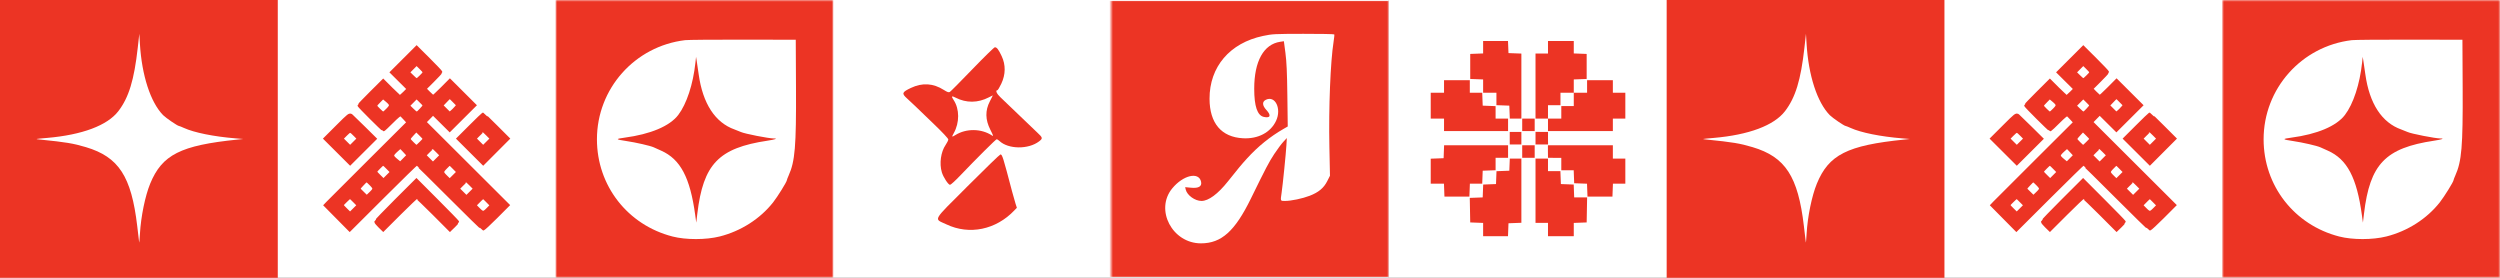 <svg width="693" height="77" viewBox="0 0 693 77" fill="none" xmlns="http://www.w3.org/2000/svg">
<rect x="0" y="0" width="693" height="77" fill="#333333" stroke="none"/>
<g clip-path="url(#clip0_8_1144)">
<g clip-path="url(#clip1_8_1144)">
<path d="M385 0H-77V77H385V0Z" fill="white"/>
<path fill-rule="evenodd" clip-rule="evenodd" d="M0 77.001H77V0H0V77.001ZM38.191 13.18C37.189 22.18 35.708 27.031 32.807 30.813C29.767 34.775 22.792 37.392 13.025 38.234C9.595 38.529 9.58 38.533 11.181 38.694C18.246 39.402 20.312 39.744 23.811 40.789C32.916 43.507 36.417 48.89 38.04 62.664C38.302 64.89 38.542 66.919 38.573 67.173C38.604 67.428 38.705 66.325 38.797 64.722C39.068 60.018 40.239 54.309 41.627 50.923C44.919 42.893 50.07 40.288 65.819 38.692L67.433 38.528L65.242 38.349C59.279 37.861 53.829 36.76 51 35.471C50.331 35.166 49.704 34.916 49.607 34.916C49.236 34.916 45.954 32.677 45.211 31.916C41.721 28.345 39.31 20.926 38.782 12.14L38.615 9.365L38.191 13.18Z" fill="#EC3424"/>
<path fill-rule="evenodd" clip-rule="evenodd" d="M112.071 16.634L108.653 20.048L110.971 22.351L113.289 24.654L112.198 25.758C111.598 26.366 110.996 26.863 110.862 26.863C110.727 26.863 109.629 25.874 108.421 24.665L106.226 22.468L102.918 25.76C101.098 27.572 99.609 29.123 99.609 29.209C99.609 29.413 106.096 35.881 106.301 35.881C106.387 35.881 107.438 34.896 108.634 33.692C109.952 32.366 110.916 31.568 111.078 31.668C111.226 31.759 111.777 32.306 112.302 32.882L113.258 33.929L102.433 44.714C96.479 50.645 91.307 55.813 90.94 56.197L90.272 56.894L93.605 60.263L96.938 63.63L106.102 54.496C111.143 49.472 115.356 45.361 115.465 45.361C115.574 45.361 119.708 49.419 124.651 54.379C129.595 59.339 133.761 63.397 133.911 63.397C134.061 63.397 135.651 61.926 137.446 60.127L140.709 56.858L129.172 45.354L117.636 33.85L118.835 32.623L120.034 31.396L122.347 33.694L124.661 35.991L128.079 32.583L131.497 29.175L128.105 25.794L124.714 22.412L122.5 24.637C121.282 25.861 120.196 26.863 120.086 26.863C119.975 26.863 119.385 26.356 118.773 25.737L117.661 24.611L119.883 22.402C121.106 21.188 122.106 20.106 122.106 19.999C122.106 19.892 120.617 18.323 118.798 16.512L115.49 13.22L112.071 16.634ZM114.27 18.835L113.059 20.057L114.17 21.148C115.518 22.471 115.474 22.469 116.705 21.265C117.942 20.054 117.941 20.03 116.59 18.703L115.48 17.613L114.27 18.835ZM105.092 27.985C103.779 29.315 103.779 29.31 105.01 30.514C106.231 31.709 106.221 31.709 107.459 30.465C108.658 29.262 108.625 28.942 107.18 27.737L106.17 26.895L105.092 27.985ZM114.27 28.085L113.059 29.307L114.17 30.397C115.529 31.732 115.558 31.733 116.742 30.452C117.925 29.173 117.931 29.269 116.59 27.952L115.48 26.863L114.27 28.085ZM123.414 28.059L122.287 29.235L123.451 30.395L124.614 31.555L125.198 31.096C125.52 30.844 126.067 30.302 126.414 29.891L127.044 29.144L125.917 28.003C124.562 26.631 124.787 26.626 123.414 28.059ZM93.57 35.08L90.22 38.426L93.639 41.835L97.058 45.244L100.456 41.856L103.854 38.468L100.853 35.498C99.202 33.864 97.642 32.349 97.386 32.13C96.934 31.744 96.827 31.827 93.57 35.08ZM130.454 35.072L127.096 38.426L130.519 41.836L133.941 45.246L137.345 41.833L140.749 38.42L137.4 35.071C135.557 33.229 133.997 31.721 133.931 31.72C133.866 31.719 132.301 33.228 130.454 35.072ZM95.768 37.283L94.634 38.43L95.846 39.639L97.058 40.847L98.268 39.64L99.479 38.433L98.558 37.485C97.105 35.99 97.049 35.986 95.768 37.283ZM114.338 37.138C113.056 38.51 113.055 38.558 114.287 39.764C115.504 40.955 115.385 40.957 116.654 39.709C117.942 38.444 117.946 38.533 116.542 37.155L115.384 36.018L114.338 37.138ZM132.656 37.271L131.511 38.43L132.722 39.639L133.934 40.847L135.146 39.639L136.358 38.43L135.213 37.271C134.583 36.634 134.008 36.112 133.934 36.112C133.861 36.112 133.286 36.634 132.656 37.271ZM110.033 41.497C108.362 43.001 108.355 43.253 109.947 44.553L110.966 45.387L112.12 44.218L113.274 43.05L112.205 41.893C110.949 40.533 111.076 40.557 110.033 41.497ZM118.74 41.896L117.595 43.055L118.807 44.263L120.019 45.471L121.23 44.263L122.442 43.055L121.297 41.896C120.667 41.258 120.092 40.737 120.019 40.737C119.945 40.737 119.37 41.258 118.74 41.896ZM105.001 46.403C103.78 47.638 103.775 47.571 105.163 48.934L106.311 50.06L107.495 48.873L108.68 47.686L107.544 46.524C106.193 45.141 106.247 45.144 105.001 46.403ZM123.546 46.353C122.323 47.595 122.328 47.803 123.617 49.065L124.664 50.089L125.872 48.884L127.081 47.68L125.936 46.52C124.558 45.126 124.741 45.139 123.546 46.353ZM100.384 51.079C99.156 52.413 99.144 52.203 100.521 53.555L101.665 54.678L102.721 53.662C104.021 52.409 104.027 52.216 102.808 50.977C101.598 49.749 101.609 49.748 100.384 51.079ZM109.842 55.623C106.765 58.693 104.248 61.312 104.248 61.443C104.248 61.575 104.694 62.119 105.239 62.653L106.23 63.622L110.745 59.117C113.228 56.638 115.365 54.612 115.494 54.615C115.623 54.617 117.75 56.647 120.222 59.124L124.717 63.629L125.731 62.65C126.288 62.111 126.745 61.602 126.745 61.519C126.745 61.436 124.2 58.82 121.09 55.705L115.436 50.042L109.842 55.623ZM128.017 51.145L126.872 52.304L128.084 53.512L129.296 54.721L130.508 53.512L131.719 52.304L130.574 51.145C129.944 50.508 129.369 49.986 129.296 49.986C129.222 49.986 128.647 50.508 128.017 51.145ZM95.803 55.643C94.495 56.911 94.492 56.813 95.89 58.187L97.041 59.318L98.251 58.112L99.46 56.907L98.325 55.759C96.955 54.371 97.108 54.378 95.803 55.643ZM133.123 55.27C132.74 55.625 132.225 56.145 131.979 56.426L131.531 56.936L132.549 57.97C133.815 59.256 134.054 59.256 135.326 57.963L136.351 56.922L135.209 55.766C133.876 54.416 134.008 54.448 133.123 55.27Z" fill="#EC3424" stroke="#EC3424"/>
<mask id="mask0_8_1144" style="mask-type:luminance" maskUnits="userSpaceOnUse" x="154" y="0" width="77" height="77">
<path d="M231 0H154V77H231V0Z" fill="white"/>
</mask>
<g mask="url(#mask0_8_1144)">
<path fill-rule="evenodd" clip-rule="evenodd" d="M154 38.735V77.471H231V0H154V38.735ZM189.926 11.129C175.95 12.802 165.471 24.581 165.471 38.617C165.471 51.453 173.955 62.355 186.437 65.562C190.132 66.511 195.705 66.506 199.497 65.551C205.372 64.07 210.709 60.661 214.315 56.085C215.551 54.517 218.128 50.357 218.128 49.929C218.128 49.817 218.344 49.244 218.61 48.654C220.382 44.716 220.728 40.602 220.649 24.402L220.584 11.017L205.956 10.989C197.913 10.974 190.698 11.037 189.926 11.129ZM192.774 17.354C192.136 23.337 190.338 28.814 188.012 31.865C185.651 34.959 180.349 37.2 173.099 38.165C170.52 38.509 170.604 38.648 173.661 39.102C176.291 39.492 180.245 40.399 181.203 40.831C181.623 41.022 182.564 41.444 183.295 41.77C188.622 44.153 191.294 49.208 192.711 59.584L193.001 61.716L193.298 59.228C194.942 45.466 199.2 41.035 212.743 38.998C214.881 38.676 215.725 38.38 214.508 38.38C213.058 38.38 206.416 37.078 205.372 36.589C204.987 36.408 204.198 36.094 203.623 35.891C198.243 33.992 194.805 28.715 193.674 20.611C193.463 19.113 193.214 17.407 193.119 16.821L192.945 15.755L192.774 17.354Z" fill="#EC3424"/>
</g>
<path fill-rule="evenodd" clip-rule="evenodd" d="M269.537 19.198C266.32 22.535 263.507 25.369 263.287 25.496C262.98 25.674 262.595 25.543 261.649 24.941C258.69 23.059 255.665 22.871 252.502 24.373C250.016 25.555 249.888 25.904 251.449 27.303C252.129 27.914 253.17 28.887 253.759 29.466C254.35 30.046 256.64 32.253 258.85 34.37C261.241 36.661 262.867 38.398 262.867 38.658C262.867 38.898 262.538 39.575 262.134 40.162C260.793 42.111 260.346 45.329 261.079 47.763C261.485 49.118 262.869 51.232 263.347 51.232C263.551 51.232 264.799 50.1 266.121 48.716C270.708 43.913 276.052 38.594 276.291 38.594C276.421 38.594 276.759 38.811 277.042 39.076C279.51 41.394 285.065 41.456 288.024 39.197C289.116 38.365 289.077 38.173 287.5 36.712C286.76 36.026 284.406 33.772 282.27 31.704C280.132 29.637 277.896 27.493 277.297 26.94C276.295 26.015 275.859 25.02 276.458 25.02C276.595 25.02 277.091 24.203 277.559 23.206C278.772 20.626 278.807 17.991 277.661 15.552C276.794 13.707 276.302 13.073 275.762 13.108C275.558 13.121 272.756 15.862 269.537 19.198ZM274.101 26.99C271.063 28.559 267.846 28.588 264.901 27.071C263.753 26.48 263.628 26.636 264.36 27.748C265.998 30.231 266.009 34.003 264.393 36.896C263.76 38.029 263.802 38.075 264.864 37.419C267.865 35.565 272.016 35.616 274.957 37.543C275.444 37.863 275.398 37.691 274.524 35.966C273.111 33.183 273.067 30.622 274.389 28.093C274.867 27.175 275.236 26.429 275.208 26.435C275.178 26.441 274.681 26.691 274.101 26.99ZM268.261 51.572C258.194 61.644 258.82 60.518 262.35 62.196C268.711 65.219 276.087 63.694 281.208 58.295L281.876 57.59L281.509 56.459C281.307 55.837 280.881 54.328 280.558 53.105C278.026 43.465 277.819 42.807 277.323 42.807C277.158 42.807 273.081 46.751 268.261 51.572Z" fill="#EC3424"/>
<mask id="mask1_8_1144" style="mask-type:luminance" maskUnits="userSpaceOnUse" x="308" y="0" width="77" height="77">
<path d="M385 0H308V77H385V0Z" fill="white"/>
</mask>
<g mask="url(#mask1_8_1144)">
<path fill-rule="evenodd" clip-rule="evenodd" d="M307.297 38.5V76.766H385.469V0.234H307.297V38.5ZM350.127 9.96C340.892 11.911 335.261 18.521 335.284 27.383C335.303 34.154 338.561 38.001 344.549 38.328C348.75 38.557 352.236 36.712 353.738 33.468C355.285 30.133 353.493 26.422 350.927 27.645C349.821 28.173 349.868 29.217 351.05 30.5C352.442 32.011 352.147 32.807 350.343 32.411C348.532 32.013 347.669 29.488 347.671 24.574C347.671 16.983 350.283 12.269 354.873 11.581L355.891 11.428L356.32 14.666C356.642 17.111 356.774 20.005 356.856 26.482L356.962 35.059L355.826 35.713C352.055 37.885 348.724 40.577 345.672 43.924C344.139 45.604 343.232 46.695 340.352 50.319C337.596 53.783 334.994 55.702 333.048 55.702C331.248 55.702 329.061 54.128 328.688 52.564L328.526 51.884L330.186 52.038C332.278 52.233 333.22 51.661 332.937 50.368C332.313 47.525 327.967 48.541 324.928 52.241C320.074 58.153 324.972 67.474 332.925 67.457C338.58 67.445 342.318 64.088 346.744 55.05C350.888 46.579 351.774 44.89 353.228 42.687C354.068 41.414 355.195 39.898 355.733 39.319L356.709 38.266L356.594 40.255C356.461 42.557 355.601 51.08 355.274 53.343C354.921 55.793 354.884 55.702 356.188 55.702C357.895 55.702 361.012 55.05 363.041 54.268C365.5 53.32 366.94 52.124 367.898 50.234L368.668 48.717L368.505 40.683C368.287 29.853 368.8 17.029 369.667 11.585C369.832 10.555 369.92 9.634 369.864 9.537C369.806 9.441 365.947 9.368 361.29 9.377C353.247 9.391 352.683 9.42 350.127 9.96Z" fill="#EC3424"/>
</g>
</g>
<g clip-path="url(#clip2_8_1144)">
<path d="M847 0H385V77H847V0Z" fill="white"/>
<path fill-rule="evenodd" clip-rule="evenodd" d="M411.121 13.089V14.813L409.334 14.881L407.547 14.949V21.886L409.334 21.953L411.121 22.021V25.701H414.809V29.15L416.596 29.218L418.383 29.285L418.45 31.077L418.517 32.869H421.726V14.852L419.939 14.785L418.152 14.717L418.084 13.041L418.017 11.364H411.121V13.089ZM429.103 13.099V14.833H425.645V32.869H429.103V36.338H447.085V32.869H450.543V25.701H447.085V22.232H439.939V25.701H436.25V22.021L438.037 21.953L439.823 21.886V14.949L438.037 14.881L436.25 14.813V11.364H429.103V13.099ZM400.285 23.967V25.701H396.596V32.869H400.285V36.338H418.037V32.869H414.579V29.42L412.792 29.353L411.005 29.285L410.938 27.493L410.871 25.701H407.432V22.232H400.285V23.967ZM432.561 27.435V29.169H429.103V32.869H432.792V29.401H436.25V25.701H432.561V27.435ZM421.956 34.603V36.338H425.414V32.869H421.956V34.603ZM418.498 38.303V40.038H421.726V36.569H418.498V38.303ZM425.645 38.293V40.038H429.123L429.103 38.361L429.113 36.569H427.374L425.645 36.549V38.293ZM400.237 42.061L400.17 43.853L398.383 43.92L396.596 43.988V50.905H400.266L400.333 52.697L400.4 54.49H407.317L407.384 52.697L407.451 50.905H410.871L410.938 49.113L411.005 47.321L412.792 47.254L414.579 47.186V43.737H418.037V40.269H400.304L400.237 42.061ZM421.956 42.003V43.737H425.414V40.269H421.956V42.003ZM429.083 41.945L429.103 43.737L431.005 43.757H432.792V47.206H436.231L436.298 48.998L436.365 50.79L438.142 50.857L439.919 50.925L439.987 52.707L440.054 54.49H446.97L447.037 52.697L447.105 50.905H450.543V43.968H447.085V40.269H429.083V41.945ZM418.45 45.645L418.383 47.321L416.605 47.389L414.828 47.456L414.761 49.239L414.694 51.021L412.917 51.088L411.14 51.156L411.072 52.938L411.005 54.721L409.213 54.788L407.42 54.856L407.484 58.257L407.547 61.658L409.334 61.725L411.121 61.793V65.473H418.017L418.085 63.681L418.152 61.889L419.939 61.822L421.726 61.754V43.968H418.518L418.45 45.645ZM425.645 52.871V61.773H429.103V65.473H436.25V61.793L438.037 61.725L439.823 61.658L439.887 58.189L439.95 54.721H436.365L436.298 52.938L436.231 51.156L434.454 51.088L432.676 51.021L432.609 49.229L432.542 47.437H429.103V43.968H425.645V52.871Z" fill="#EC3424"/>
<path fill-rule="evenodd" clip-rule="evenodd" d="M462 77.001H539V0H462V77.001ZM500.191 13.18C499.189 22.18 497.708 27.031 494.807 30.813C491.767 34.775 484.792 37.392 475.026 38.234C471.595 38.529 471.58 38.533 473.181 38.694C480.246 39.402 482.312 39.744 485.811 40.789C494.916 43.507 498.418 48.89 500.04 62.664C500.302 64.89 500.542 66.919 500.573 67.173C500.604 67.428 500.705 66.325 500.797 64.722C501.068 60.018 502.239 54.309 503.627 50.923C506.919 42.893 512.07 40.288 527.819 38.692L529.433 38.528L527.242 38.349C521.279 37.861 515.829 36.76 513 35.471C512.331 35.166 511.704 34.916 511.607 34.916C511.236 34.916 507.954 32.677 507.211 31.916C503.721 28.345 501.31 20.926 500.782 12.14L500.615 9.365L500.191 13.18Z" fill="#EC3424"/>
<path fill-rule="evenodd" clip-rule="evenodd" d="M574.071 16.634L570.653 20.048L572.971 22.351L575.289 24.654L574.198 25.758C573.598 26.366 572.996 26.863 572.862 26.863C572.727 26.863 571.629 25.874 570.421 24.665L568.226 22.468L564.918 25.76C563.098 27.572 561.609 29.123 561.609 29.209C561.609 29.413 568.096 35.881 568.301 35.881C568.387 35.881 569.438 34.896 570.634 33.692C571.952 32.366 572.916 31.568 573.078 31.668C573.226 31.759 573.777 32.306 574.302 32.882L575.258 33.929L564.433 44.714C558.479 50.645 553.307 55.813 552.94 56.197L552.273 56.894L555.605 60.263L558.938 63.63L568.102 54.496C573.143 49.472 577.356 45.361 577.465 45.361C577.574 45.361 581.708 49.419 586.651 54.379C591.595 59.339 595.762 63.397 595.911 63.397C596.061 63.397 597.651 61.926 599.446 60.127L602.709 56.858L591.172 45.354L579.636 33.85L580.835 32.623L582.034 31.396L584.347 33.694L586.661 35.991L590.079 32.583L593.497 29.175L590.105 25.794L586.714 22.412L584.5 24.637C583.282 25.861 582.196 26.863 582.086 26.863C581.975 26.863 581.385 26.356 580.773 25.737L579.661 24.611L581.883 22.402C583.106 21.188 584.106 20.106 584.106 19.999C584.106 19.892 582.617 18.323 580.798 16.512L577.49 13.22L574.071 16.634ZM576.27 18.835L575.059 20.057L576.17 21.148C577.518 22.471 577.474 22.469 578.705 21.265C579.942 20.054 579.941 20.03 578.59 18.703L577.48 17.613L576.27 18.835ZM567.092 27.985C565.779 29.315 565.779 29.31 567.01 30.514C568.231 31.709 568.221 31.709 569.46 30.465C570.658 29.262 570.625 28.942 569.18 27.737L568.17 26.895L567.092 27.985ZM576.27 28.085L575.059 29.307L576.17 30.397C577.529 31.732 577.558 31.733 578.742 30.452C579.925 29.173 579.931 29.269 578.59 27.952L577.48 26.863L576.27 28.085ZM585.414 28.059L584.287 29.235L585.451 30.395L586.614 31.555L587.199 31.096C587.52 30.844 588.067 30.302 588.414 29.891L589.044 29.144L587.917 28.003C586.562 26.631 586.787 26.626 585.414 28.059ZM555.571 35.08L552.22 38.426L555.639 41.835L559.058 45.244L562.456 41.856L565.854 38.468L562.853 35.498C561.202 33.864 559.642 32.349 559.386 32.13C558.934 31.744 558.827 31.827 555.571 35.08ZM592.454 35.072L589.096 38.426L592.519 41.836L595.941 45.246L599.345 41.833L602.749 38.42L599.4 35.071C597.557 33.229 595.997 31.721 595.931 31.72C595.866 31.719 594.301 33.228 592.454 35.072ZM557.768 37.283L556.634 38.43L557.846 39.639L559.058 40.847L560.268 39.64L561.479 38.433L560.558 37.485C559.105 35.99 559.049 35.986 557.768 37.283ZM576.338 37.138C575.056 38.51 575.055 38.558 576.287 39.764C577.504 40.955 577.385 40.957 578.654 39.709C579.942 38.444 579.946 38.533 578.542 37.155L577.384 36.018L576.338 37.138ZM594.656 37.271L593.511 38.43L594.722 39.639L595.934 40.847L597.146 39.639L598.358 38.43L597.213 37.271C596.583 36.634 596.008 36.112 595.934 36.112C595.861 36.112 595.286 36.634 594.656 37.271ZM572.033 41.497C570.362 43.001 570.355 43.253 571.947 44.553L572.966 45.387L574.12 44.218L575.274 43.05L574.205 41.893C572.949 40.533 573.076 40.557 572.033 41.497ZM580.74 41.896L579.595 43.055L580.807 44.263L582.019 45.471L583.23 44.263L584.442 43.055L583.297 41.896C582.667 41.258 582.092 40.737 582.019 40.737C581.945 40.737 581.37 41.258 580.74 41.896ZM567.001 46.403C565.78 47.638 565.775 47.571 567.163 48.934L568.311 50.06L569.495 48.873L570.68 47.686L569.544 46.524C568.193 45.141 568.247 45.144 567.001 46.403ZM585.546 46.353C584.323 47.595 584.328 47.803 585.617 49.065L586.664 50.089L587.872 48.884L589.081 47.68L587.936 46.52C586.558 45.126 586.741 45.139 585.546 46.353ZM562.384 51.079C561.156 52.413 561.144 52.203 562.521 53.555L563.665 54.678L564.721 53.662C566.021 52.409 566.027 52.216 564.808 50.977C563.598 49.749 563.609 49.748 562.384 51.079ZM571.842 55.623C568.765 58.693 566.248 61.312 566.248 61.443C566.248 61.575 566.694 62.119 567.239 62.653L568.23 63.622L572.745 59.117C575.228 56.638 577.365 54.612 577.494 54.615C577.623 54.617 579.75 56.647 582.222 59.124L586.717 63.629L587.731 62.65C588.288 62.111 588.745 61.602 588.745 61.519C588.745 61.436 586.2 58.82 583.09 55.705L577.436 50.042L571.842 55.623ZM590.017 51.145L588.872 52.304L590.084 53.512L591.296 54.721L592.508 53.512L593.719 52.304L592.574 51.145C591.944 50.508 591.369 49.986 591.296 49.986C591.222 49.986 590.647 50.508 590.017 51.145ZM557.804 55.643C556.495 56.911 556.492 56.813 557.89 58.187L559.042 59.318L560.251 58.112L561.46 56.907L560.325 55.759C558.955 54.371 559.108 54.378 557.804 55.643ZM595.123 55.27C594.74 55.625 594.225 56.145 593.979 56.426L593.531 56.936L594.549 57.97C595.815 59.256 596.054 59.256 597.326 57.963L598.351 56.922L597.209 55.766C595.876 54.416 596.008 54.448 595.123 55.27Z" fill="#EC3424" stroke="#EC3424"/>
<mask id="mask2_8_1144" style="mask-type:luminance" maskUnits="userSpaceOnUse" x="616" y="0" width="77" height="77">
<path d="M693 0H616V77H693V0Z" fill="white"/>
</mask>
<g mask="url(#mask2_8_1144)">
<path fill-rule="evenodd" clip-rule="evenodd" d="M616 38.735V77.471H693V0H616V38.735ZM651.926 11.129C637.95 12.802 627.471 24.581 627.471 38.617C627.471 51.453 635.955 62.355 648.437 65.562C652.132 66.511 657.705 66.506 661.497 65.551C667.372 64.07 672.709 60.661 676.315 56.085C677.551 54.517 680.128 50.357 680.128 49.929C680.128 49.817 680.344 49.244 680.61 48.654C682.382 44.716 682.728 40.602 682.649 24.402L682.584 11.017L667.956 10.989C659.913 10.974 652.698 11.037 651.926 11.129ZM654.774 17.354C654.136 23.337 652.338 28.814 650.012 31.865C647.651 34.959 642.349 37.2 635.099 38.165C632.52 38.509 632.604 38.648 635.661 39.102C638.291 39.492 642.245 40.399 643.203 40.831C643.623 41.022 644.564 41.444 645.295 41.77C650.622 44.153 653.294 49.208 654.711 59.584L655.001 61.716L655.298 59.228C656.942 45.466 661.2 41.035 674.743 38.998C676.881 38.676 677.725 38.38 676.508 38.38C675.058 38.38 668.416 37.078 667.372 36.589C666.987 36.408 666.198 36.094 665.623 35.891C660.243 33.992 656.805 28.715 655.674 20.611C655.463 19.113 655.214 17.407 655.119 16.821L654.945 15.755L654.774 17.354Z" fill="#EC3424"/>
</g>
</g>
</g>
<defs>
<clipPath id="clip0_8_1144">
<rect width="693" height="77" fill="white"/>
</clipPath>
<clipPath id="clip1_8_1144">
<rect width="385" height="77" fill="white"/>
</clipPath>
<clipPath id="clip2_8_1144">
<rect width="462" height="77" fill="white" transform="translate(385)"/>
</clipPath>
</defs>
</svg>
